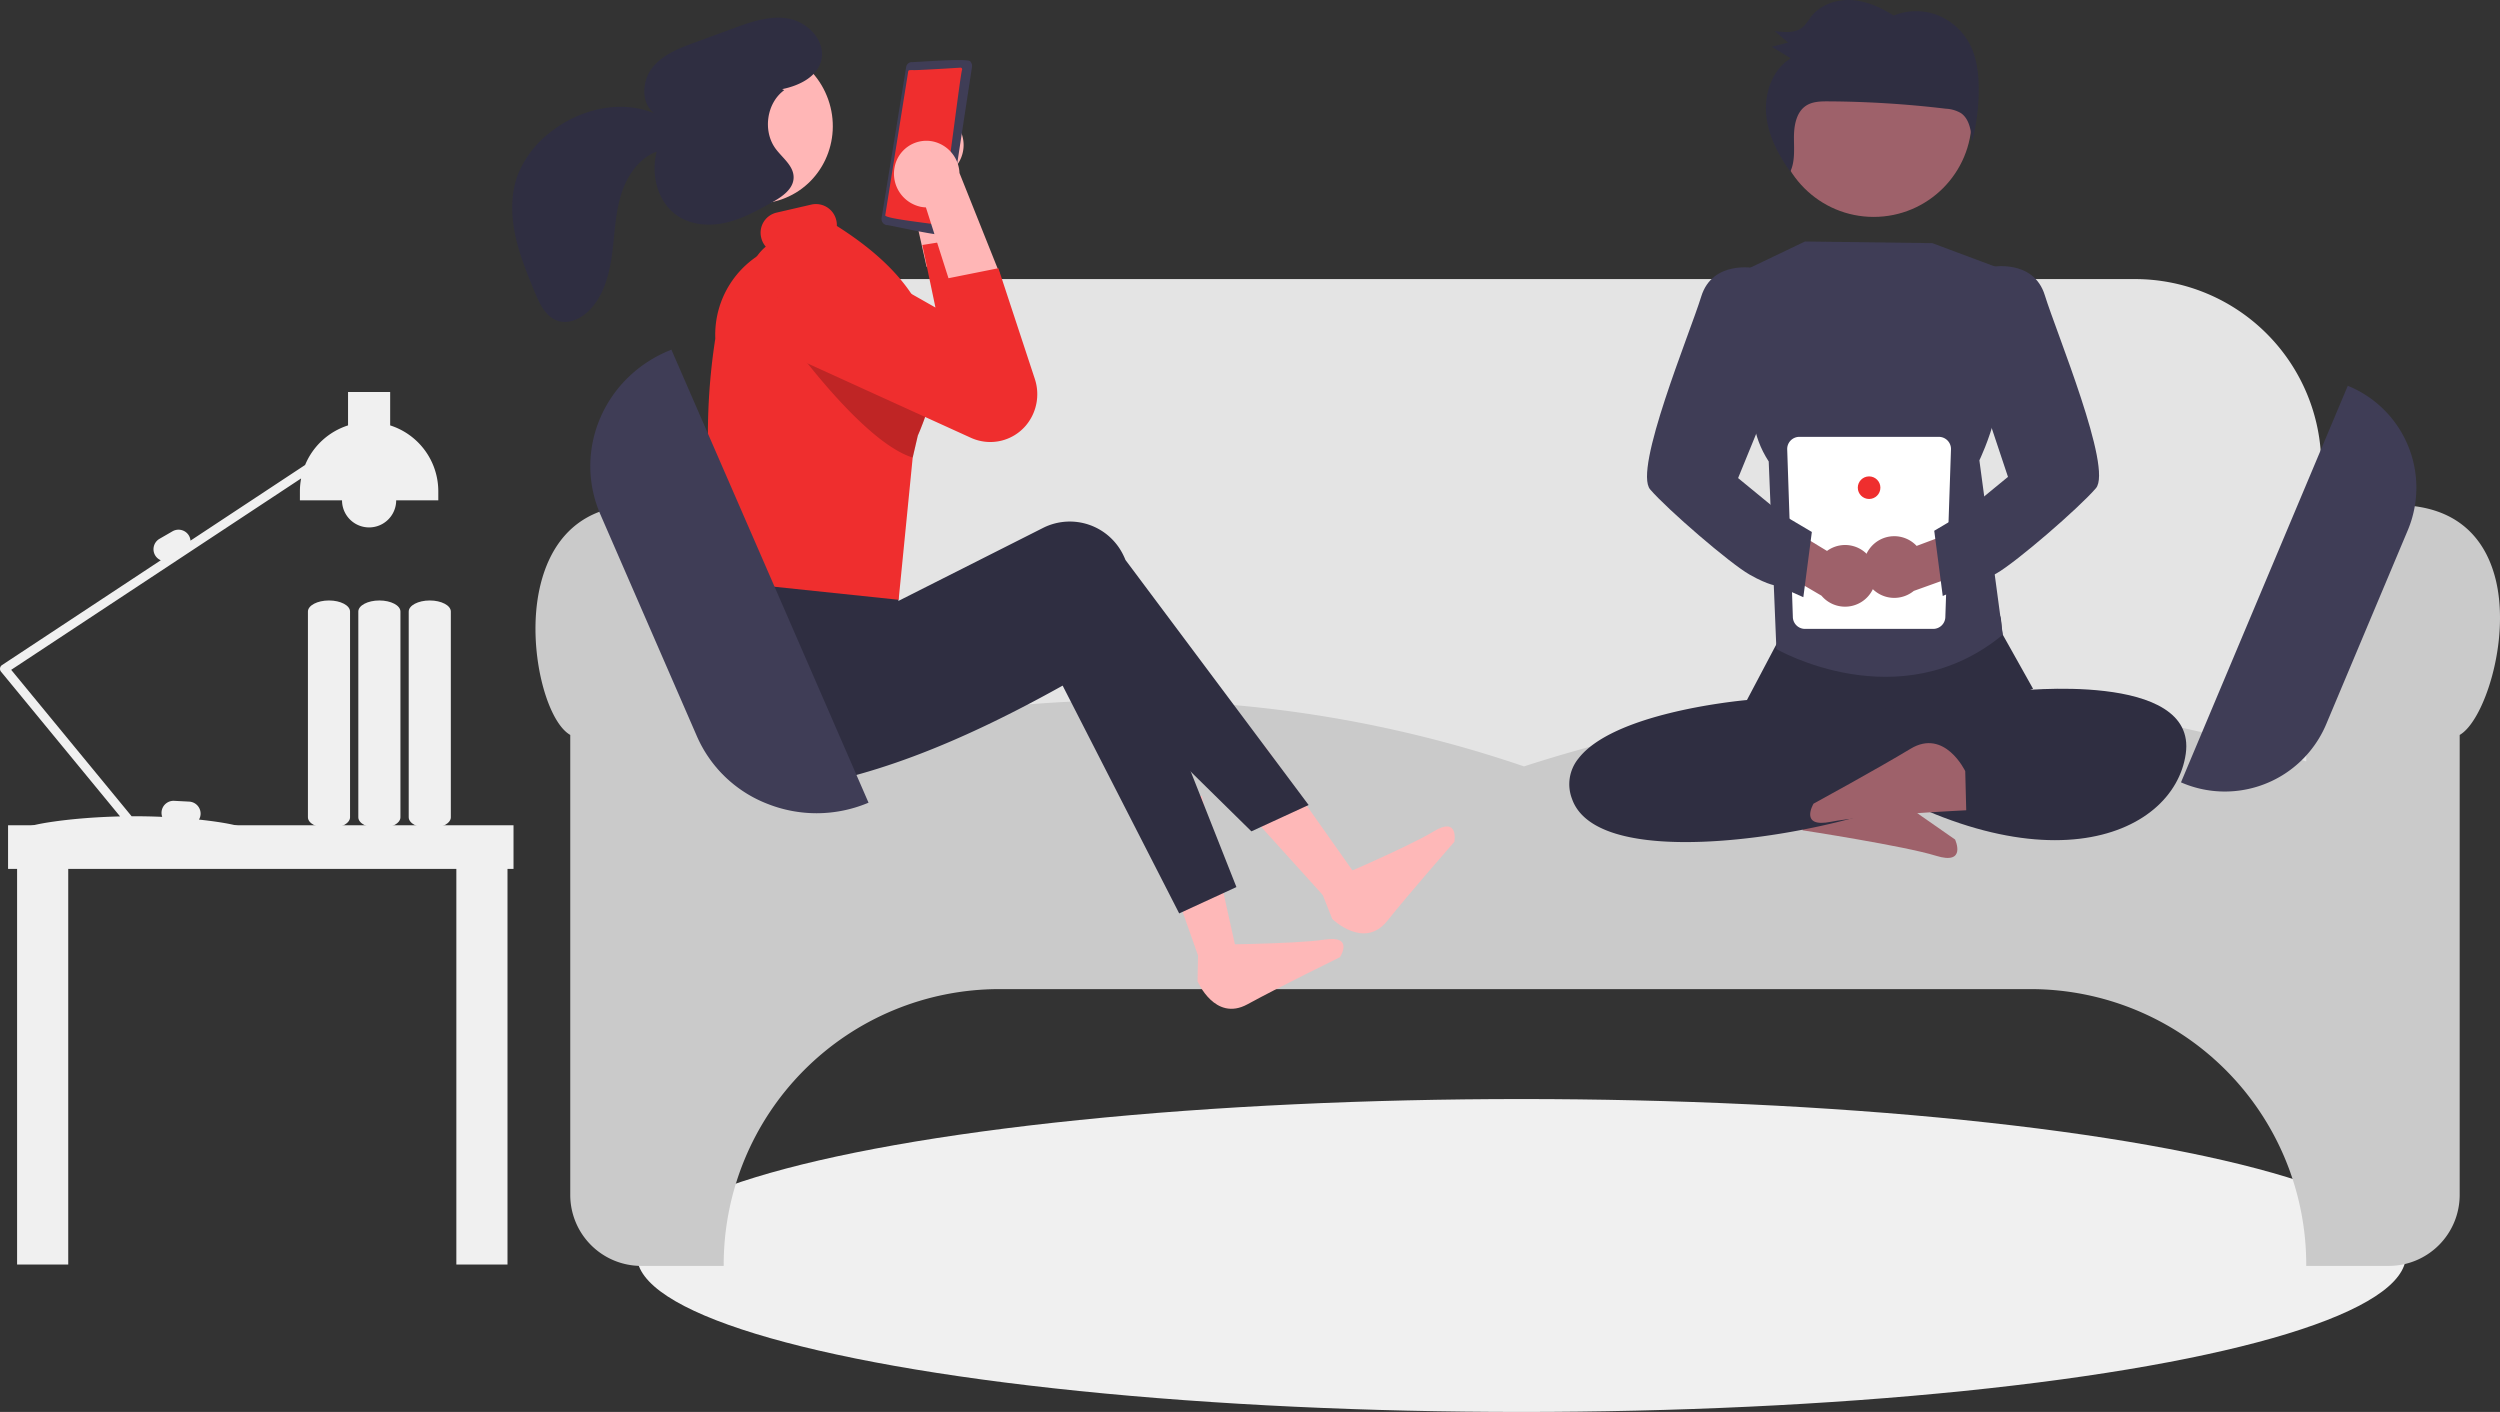 <svg xmlns="http://www.w3.org/2000/svg" data-name="Layer 1" width="830.942" height="469.301" viewBox="0 0 830.942 469.301" xmlns:xlink="http://www.w3.org/1999/xlink"><rect x="0" y="0" width="830.942" height="469.301" fill="#333333" stroke="none"/><ellipse cx="505.681" cy="417.301" rx="294" ry="52" fill="#f0f0f0"/><path d="M963.568,533.15H412.569v-93.543h8.5v-69.626a61.944,61.944,0,0,1,61.874-61.874H894.194a61.944,61.944,0,0,1,61.874,61.874v69.626h7.5Z" transform="translate(-184.529 -215.349)" fill="#e4e4e4"/><path d="M978.498,636.107h-27.429v-.5a91.604,91.604,0,0,0-91.5-91.5h-343a91.604,91.604,0,0,0-91.5,91.5v.5H397.64a23.597,23.597,0,0,1-23.571-23.571V459.625c-7.965-4.5-14.443-28.94-10.235-48.459,2.641-12.249,10.264-27.042,31.586-27.958,20.756-.893,36.161,18.593,37.538,37.351a40.454,40.454,0,0,1-8.148,27.548h.26v21.814c45.009-14.423,90.081-21.763,133.974-21.814a410.048,410.048,0,0,1,132.029,21.973c88.384-28.587,175.853-29.143,259.996-1.647V448.107h.26a40.454,40.454,0,0,1-8.148-27.548c1.509-20.574,18.339-37.329,37.516-37.351h.064c22.614,0,30.612,13.614,33.34,25.041,4.828,20.222-4.036,46.839-12.031,51.376V612.536A23.597,23.597,0,0,1,978.498,636.107Z" transform="translate(-184.529 -215.349)" fill="#cacaca"/><polygon points="170.681 274.301 2.681 274.301 2.681 288.801 5.681 288.801 5.681 420.301 22.681 420.301 22.681 288.801 151.681 288.801 151.681 420.301 168.681 420.301 168.681 288.801 170.681 288.801 170.681 274.301" fill="#f0f0f0"/><path id="fe9606e2-6ed9-4b58-b7f6-0b1113d06570-434" data-name="Path 164" d="M785.32,478.42s8.247-13.53,18.835-5.53,30.196,21.498,30.196,21.498,4.016,8.634-6.379,5.391-44.328-8.462-44.328-8.462Z" transform="translate(-184.529 -215.349)" fill="#9e616a"/><path id="ba8287bb-8121-4cbb-9aec-46f53d93c6cc-435" data-name="Path 161" d="M744.806,495.236c-8.874,0-16.997-.85-23.452-2.86-7.672-2.389-12.489-6.252-14.319-11.491a13.529,13.529,0,0,1,2.121-13.413c11.349-14.788,50.734-18.96,56.018-19.453L775.895,427.72c.686-4.844-2.56-8.51,3.048-8.602l66.33-.901c5.507-.116,3.944,3.294,4.887,8.017l10.106,18.04-43.494,18.356,6.576,16.024-.429.249C810.189,486.287,773.582,495.235,744.806,495.236Z" transform="translate(-184.529 -215.349)" fill="#2f2e41"/><path id="a99fb781-daa8-4c07-84cd-5f59433db129-436" data-name="Path 162" d="M854.244,445.044s60.742-6.951,56.78,20.854-50.178,47.5-120.163,0l7.923-13.902s26.079-1.297,41.925-8.248Z" transform="translate(-184.529 -215.349)" fill="#2f2e41"/><path d="M848.631,304.33l-21.837-8.167-42.327-.546-18.219,8.714,5.117,29.409s-10.332,17.494,1.044,34.991l2.553,62.343S815.77,454.737,850.215,426.32l-7.785-57.964s13.022-26.893,2.929-36.884Z" transform="translate(-184.529 -215.349)" fill="#3f3d56"/><path id="bb186b8c-4d24-43a1-9133-0715bc8c62a5-437" data-name="Path 163" d="M837.728,471.664s-6.802-14.312-18.161-7.451-32.26,18.256-32.26,18.256-4.889,8.171,5.786,6.022,44.966-3.826,44.966-3.826Z" transform="translate(-184.529 -215.349)" fill="#9e616a"/><path d="M827.074,424.379h-42.603a4.043,4.043,0,0,1-4.043-4.043v0l-1.877-55.745a4.043,4.043,0,0,1,4.043-4.043h46.358a4.043,4.043,0,0,1,4.043,4.043v0l-1.877,55.745a4.043,4.043,0,0,1-4.043,4.043Z" transform="translate(-184.529 -215.349)" fill="#fff"/><circle cx="621.243" cy="162.096" r="3.755" fill="#ef2e2e"/><path d="M806.945,402.19a10.179,10.179,0,0,0-15.158-3.724l-19.894-12.055L761.619,396.714l28.333,16.629a10.234,10.234,0,0,0,16.993-11.153Z" transform="translate(-184.529 -215.349)" fill="#9e616a"/><path d="M805.988,397.651a10.179,10.179,0,0,1,15.585-.855l21.781-8.166L851.544,400.656l-30.92,11.1a10.234,10.234,0,0,1-14.636-14.104Z" transform="translate(-184.529 -215.349)" fill="#9e616a"/><path d="M846.278,304.087s14.141-2.828,17.912,9.427,22.626,57.508,16.969,64.107-26.397,24.511-32.996,28.282-9.427,3.771-9.427,3.771l-8.485,3.771-2.828-21.683,9.676-5.732,14.835-12.18-8.485-25.454Z" transform="translate(-184.529 -215.349)" fill="#3f3d56"/><path d="M767.889,304.487s-14.141-2.828-17.912,9.427-22.626,57.508-16.969,64.107,26.397,24.511,32.996,28.282,9.427,3.771,9.427,3.771l8.485,3.771,2.828-21.683-9.676-5.732-14.835-12.18,13.67-33.468Z" transform="translate(-184.529 -215.349)" fill="#3f3d56"/><circle cx="622.769" cy="39.506" r="32.588" fill="#9e616a"/><path d="M839.715,231.019a20.793,20.793,0,0,0-10.88-10.511,19.852,19.852,0,0,0-14.884.013c-4.308-2.722-9.095-4.88-14.136-5.147s-10.371,1.603-13.478,5.72a22,22,0,0,1-2.355,3.059c-2.497,2.313-6.292,1.979-9.611,1.506q2.233,1.914,4.467,3.828-2.703.706-5.407,1.412,3.155,1.913,6.309,3.827c-6.105,3.664-8.88,11.663-8.147,18.927.693,6.877,4.014,13.166,7.983,18.756,1.583-3.341,1.242-7.339,1.216-11.103-.027-3.976.676-8.491,3.862-10.714,2.149-1.499,4.913-1.566,7.505-1.552a344.797,344.797,0,0,1,39.114,2.442,11.011,11.011,0,0,1,5.008,1.452c2.871,1.958,3.43,6,3.718,9.546a69.165,69.165,0,0,0,2.208-17.93C842.167,239.922,841.635,235.199,839.715,231.019Z" transform="translate(-184.529 -215.349)" fill="#2f2e41"/><path id="bfa68224-49dd-4e16-b60b-f2f19785290a-438" data-name="Path 163" d="M582.566,541.488s5.742,13.585,16.585,7.668,30.742-15.663,30.742-15.663,4.878-7.4-5.135-5.835-41.969,1.728-41.969,1.728Z" transform="translate(-184.529 -215.349)" fill="#feb8b8"/><path d="M501.493,255.582a11.223,11.223,0,0,1,.255,15.673,10.751,10.751,0,0,1-1.346,1.167l11.276,37.588-19.188-6.002-7.766-34.774a11.181,11.181,0,0,1,1.366-13.61A10.76,10.76,0,0,1,501.493,255.582Z" transform="translate(-184.529 -215.349)" fill="#ffb6b6"/><polygon points="398.438 318.288 410.493 314.039 399.476 264.48 381.683 270.752 398.438 318.288" fill="#feb8b8"/><path id="a901ca51-195b-49ea-a48b-b72022f724d3-439" data-name="Path 163" d="M627.332,520.782s10.536,10.321,18.259.68,22.326-26.305,22.326-26.305,1.648-8.708-6.988-3.404-38.058,17.776-38.058,17.776Z" transform="translate(-184.529 -215.349)" fill="#feb8b8"/><polygon points="440.146 298.034 449.631 289.466 420.358 247.987 406.359 260.634 440.146 298.034" fill="#feb8b8"/><path d="M507.845,294.087l2.201,6.693,9.897,30.061a15.932,15.932,0,0,1-9.935,20.236,15.588,15.588,0,0,1-11.168-.569l-55.693-25.346a16.648,16.648,0,0,1-7.33-24.156,15.851,15.851,0,0,1,21.027-5.358l38.606,21.917-4.359-20.786Z" transform="translate(-184.529 -215.349)" fill="#ef2e2e"/><path d="M595.488,510.188,576.467,518.946l-38.743-75.717c-33.214,18.541-65.883,32.245-97.327,35.056a19.773,19.773,0,0,1-21.276-17.829q-.078-.76-.099-1.523c-.26-11.752,1.845-25.186,4.883-39.283l53.492.666,4.364,6.68,48.226-24.347a19.756,19.756,0,0,1,26.518,9.123q.392.787.715,1.605Z" transform="translate(-184.529 -215.349)" fill="#2f2e41"/><path d="M619.484,482.911l-19.021,8.758-61.354-60.355c-33.214,18.541-65.883,32.245-97.327,35.056A19.773,19.773,0,0,1,420.506,448.541q-.078-.76-.099-1.523c-.26-11.752,1.845-25.186,4.883-39.283l56.602-14.747,1.255,22.094,48.226-24.347a19.756,19.756,0,0,1,26.518,9.123q.392.787.715,1.605Z" transform="translate(-184.529 -215.349)" fill="#2f2e41"/><ellipse cx="435.68" cy="256.928" rx="25.589" ry="26.159" transform="translate(-245.157 -55.929) rotate(-19.413)" fill="#ffb6b6"/><path d="M477.546,287.812a2.053,2.053,0,0,0,1.624,2.342c.674-.148,19.286,4.289,19.324,3.016a1.984,1.984,0,0,0,.802-1.317l8.306-54.288a2.057,2.057,0,0,0-.491-1.673c.26-1.415-18.83.237-19.552.095a1.95,1.95,0,0,0-1.846,1.66Z" transform="translate(-184.529 -215.349)" fill="#3f3d56"/><path d="M503.757,237.837S487.657,238.875,487.842,238.613c-.403.124-1.404-.167-1.451.513L478.773,286.854c-.627,1.203,17.253,2.922,17.532,3.3,1.483.336,7.441-51.218,8.023-51.677a.559.559,0,0,0-.455-.634A.534.534,0,0,0,503.757,237.837Z" transform="translate(-184.529 -215.349)" fill="#ef2e2e"/><path d="M462.679,290.451a7.094,7.094,0,0,0-.181-1.865,6.938,6.938,0,0,0-8.249-5.249l-11.664,2.694a6.859,6.859,0,0,0-5.047,8.321,7.066,7.066,0,0,0,2.517,3.948,31.418,31.418,0,0,0-17.775,29.601c-3.825,24.51-3.406,51.151,2.787,80.702l58.148,6.1,4.671-47.264,1.707-7.336c.465-1.053.898-2.093,1.287-3.134a55.966,55.966,0,0,0,4.034-18.298,41.795,41.795,0,0,0-1.624-13.287C489.284,311.588,478.161,300.266,462.679,290.451Z" transform="translate(-184.529 -215.349)" fill="#ef2e2e"/><path d="M494.915,338.67a55.974,55.974,0,0,1-4.034,18.298c-.39,1.041-.822,2.081-1.288,3.134l-1.707,7.336c-17.791-5.589-43.83-43.105-43.83-43.105l14.79-8.685Z" transform="translate(-184.529 -215.349)" opacity="0.2" style="isolation:isolate"/><path d="M481.866,270.978a11.249,11.249,0,0,0,8.642,13.095,10.794,10.794,0,0,0,1.772.209l11.914,37.392L516.66,305.942l-13.225-33.096a11.218,11.218,0,0,0-8.816-10.48A10.735,10.735,0,0,0,481.866,270.978Z" transform="translate(-184.529 -215.349)" fill="#ffb6b6"/><path d="M497.864,308.205l18.501-3.704,12.1,36.751a16.186,16.186,0,0,1-2.929,15.495h0a15.508,15.508,0,0,1-18.171,4.174l-55.694-25.349a16.722,16.722,0,0,1-8.794-21.246h0a15.858,15.858,0,0,1,20.911-9.019,16.271,16.271,0,0,1,1.582.754l38.6,21.917Z" transform="translate(-184.529 -215.349)" fill="#ef2e2e"/><path d="M446.816,221.573c-6.226-1.217-12.505.989-18.428,3.161q-6.436,2.361-12.873,4.722c-5.208,1.91-10.679,4.005-14.148,8.378s-3.894,11.782.607,15.168c-11.491-4.69-25.032-1.298-34.65,6.403a33.362,33.362,0,0,0-10.794,14.334c-2.26,6.223-2.131,13.165-.76,19.701s3.928,12.758,6.471,18.935c1.599,3.884,3.62,8.188,7.528,9.565,3.606,1.27,7.603-.522,10.339-3.166,4.771-4.611,6.781-11.457,7.74-18.113.96-6.656,1.072-13.489,2.915-19.938,1.843-6.449,5.846-12.71,12.054-14.981-2.072,7.643.303,16.852,6.85,21.297,4.708,3.196,10.815,3.565,16.278,2.28,5.463-1.285,10.44-4.056,15.339-6.797,3.317-1.856,7.077-4.442,7.026-8.316-.05-3.799-3.717-6.361-5.976-9.417-4.361-5.898-2.982-15.271,2.865-19.476l-.716-.337c5.669-1.133,11.883-4.125,13.089-9.872C458.888,228.828,453.042,222.79,446.816,221.573Z" transform="translate(-184.529 -215.349)" fill="#2f2e41"/><path d="M455.945,485.651a44.373,44.373,0,0,1-16.294-3.11,42.188,42.188,0,0,1-23.471-22.442l-32.073-73.708c-9.221-21.192,1.113-45.685,23.038-54.599l.545-.221,65.521,150.575-.545.221A44.361,44.361,0,0,1,455.945,485.651Z" transform="translate(-184.529 -215.349)" fill="#3f3d56"/><path d="M923.999,478.435a36.295,36.295,0,0,1-14.102-2.855l-.461-.194,55.441-131.815.461.194a36.542,36.542,0,0,1,19.494,47.796l-27.139,64.525A36.558,36.558,0,0,1,923.999,478.435Z" transform="translate(-184.529 -215.349)" fill="#3f3d56"/><path d="M184.546,437.427a1.499,1.499,0,0,1,.656-1.028L237.975,401.56a3.954,3.954,0,0,1-1.894-1.659h-0a4.012,4.012,0,0,1,1.464-5.464l4.33-2.5a4.011,4.011,0,0,1,5.464,1.464,3.939,3.939,0,0,1,.507,1.643l38.094-25.148a23.059,23.059,0,0,1,14.271-13.156V345.651h14v11.088a23.007,23.007,0,0,1,16,21.912v3h-14a9,9,0,0,1-18,0h-14v-3a23.123,23.123,0,0,1,.405-4.286l-96.369,63.62,40.031,48.67c.311-.001.62-.004.933-.004,3.194,0,6.289.075,9.237.206a3.957,3.957,0,0,1-.229-1.544,4.012,4.012,0,0,1,4.203-3.786l4.993.26a4.012,4.012,0,0,1,3.787,4.203,3.932,3.932,0,0,1-.542,1.772c8.829.938,14.551,2.232,14.551,2.89,0,1.078-15.363.052-34.592.002a1.495,1.495,0,0,1-2.566.45l-.371-.45c-19.172.053-34.471,1.073-34.471-.003,0-1.015,13.602-3.538,31.226-3.943l-39.566-48.104A1.501,1.501,0,0,1,184.546,437.427Z" transform="translate(-184.529 -215.349)" fill="#f0f0f0"/><path d="M320.377,487.001V418.615c0-2.03,3.14-3.682,7-3.682s7,1.652,7,3.682v68.385c0,2.03-3.14,3.682-7,3.682S320.377,489.031,320.377,487.001Z" transform="translate(-184.529 -215.349)" fill="#f0f0f0"/><path d="M303.627,487.001V418.615c0-2.03,3.14-3.682,7-3.682s7,1.652,7,3.682v68.385c0,2.03-3.14,3.682-7,3.682S303.627,489.031,303.627,487.001Z" transform="translate(-184.529 -215.349)" fill="#f0f0f0"/><path d="M286.877,487.001V418.615c0-2.03,3.14-3.682,7-3.682s7,1.652,7,3.682v68.385c0,2.03-3.14,3.682-7,3.682S286.877,489.031,286.877,487.001Z" transform="translate(-184.529 -215.349)" fill="#f0f0f0"/></svg>
